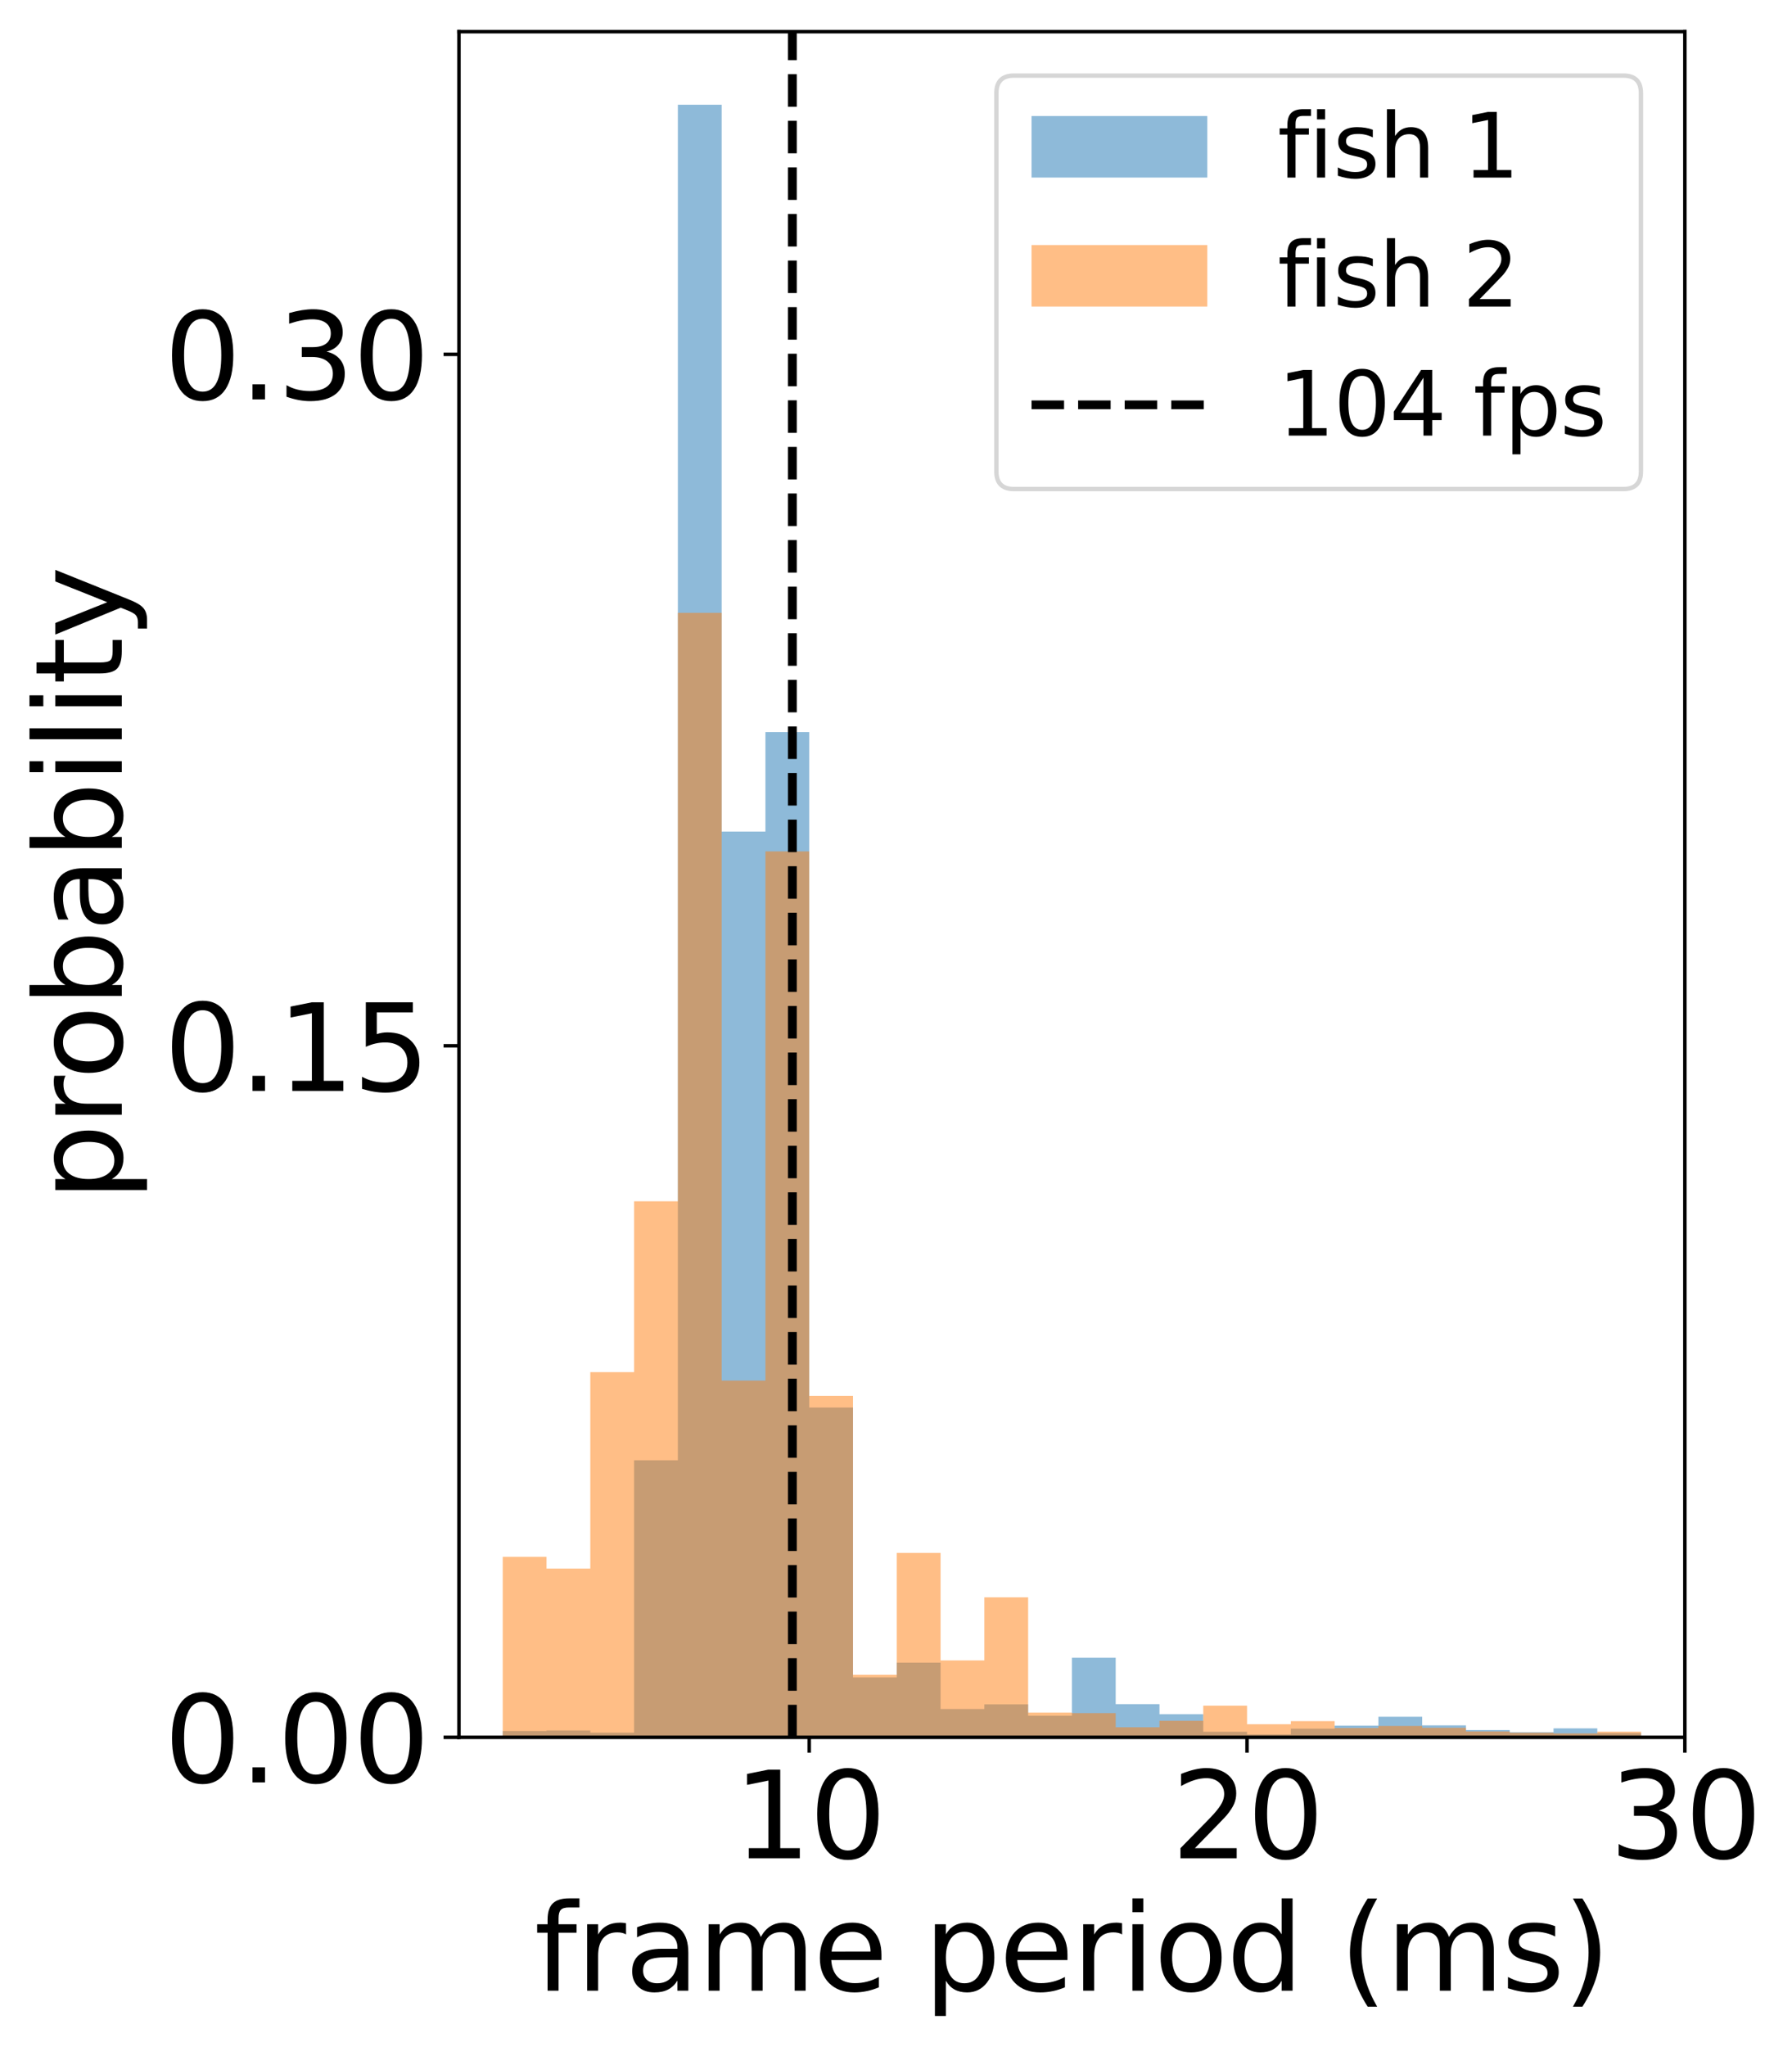<?xml version="1.0" encoding="utf-8" standalone="no"?>
<!DOCTYPE svg PUBLIC "-//W3C//DTD SVG 1.1//EN"
  "http://www.w3.org/Graphics/SVG/1.1/DTD/svg11.dtd">
<svg height="465.742pt" version="1.1" viewBox="0 0 407.827 465.742" width="407.827pt" xmlns="http://www.w3.org/2000/svg" xmlns:xlink="http://www.w3.org/1999/xlink">
 <defs>
  <style type="text/css">*{stroke-linecap:butt;stroke-linejoin:round;}</style>
 </defs>
 <g id="figure_1">
  <g id="patch_1">
   <path d="M 0 465.742 
L 407.827 465.742 
L 407.827 0 
L 0 0 
z
" style="fill:#ffffff;"/>
  </g>
  <g id="axes_1">
   <g id="patch_2">
    <path d="M 104.448 395.28 
L 383.448 395.28 
L 383.448 7.2 
L 104.448 7.2 
z
" style="fill:#ffffff;"/>
   </g>
   <g id="patch_3">
    <path clip-path="url(#pacb1fd2ef6)" d="M 84.52 395.28 
L 84.52 395.28 
L 94.484 395.28 
L 94.484 395.199 
L 104.448 395.199 
L 104.448 395.008 
L 114.412 395.008 
L 114.412 393.84 
L 124.377 393.84 
L 124.377 393.718 
L 134.341 393.718 
L 134.341 394.226 
L 144.305 394.226 
L 144.305 332.238 
L 154.27 332.238 
L 154.27 23.831 
L 164.234 23.831 
L 164.234 189.202 
L 174.198 189.202 
L 174.198 166.562 
L 184.162 166.562 
L 184.162 320.233 
L 194.127 320.233 
L 194.127 381.653 
L 204.091 381.653 
L 204.091 378.285 
L 214.055 378.285 
L 214.055 388.835 
L 224.02 388.835 
L 224.02 387.783 
L 233.984 387.783 
L 233.984 390.37 
L 243.948 390.37 
L 243.948 377.185 
L 253.912 377.185 
L 253.912 387.733 
L 263.877 387.733 
L 263.877 390.014 
L 273.841 390.014 
L 273.841 394.011 
L 283.805 394.011 
L 283.805 394.64 
L 293.77 394.64 
L 293.77 393.318 
L 303.734 393.318 
L 303.734 392.613 
L 313.698 392.613 
L 313.698 390.601 
L 323.662 390.601 
L 323.662 392.556 
L 333.627 392.556 
L 333.627 393.626 
L 343.591 393.626 
L 343.591 394.126 
L 353.555 394.126 
L 353.555 393.242 
L 363.52 393.242 
L 363.52 394.328 
L 373.484 394.328 
L 373.484 395.28 
L 363.52 395.28 
L 363.52 395.28 
L 353.555 395.28 
L 353.555 395.28 
L 343.591 395.28 
L 343.591 395.28 
L 333.627 395.28 
L 333.627 395.28 
L 323.662 395.28 
L 323.662 395.28 
L 313.698 395.28 
L 313.698 395.28 
L 303.734 395.28 
L 303.734 395.28 
L 293.77 395.28 
L 293.77 395.28 
L 283.805 395.28 
L 283.805 395.28 
L 273.841 395.28 
L 273.841 395.28 
L 263.877 395.28 
L 263.877 395.28 
L 253.912 395.28 
L 253.912 395.28 
L 243.948 395.28 
L 243.948 395.28 
L 233.984 395.28 
L 233.984 395.28 
L 224.02 395.28 
L 224.02 395.28 
L 214.055 395.28 
L 214.055 395.28 
L 204.091 395.28 
L 204.091 395.28 
L 194.127 395.28 
L 194.127 395.28 
L 184.162 395.28 
L 184.162 395.28 
L 174.198 395.28 
L 174.198 395.28 
L 164.234 395.28 
L 164.234 395.28 
L 154.27 395.28 
L 154.27 395.28 
L 144.305 395.28 
L 144.305 395.28 
L 134.341 395.28 
L 134.341 395.28 
L 124.377 395.28 
L 124.377 395.28 
L 114.412 395.28 
L 114.412 395.28 
L 104.448 395.28 
L 104.448 395.28 
L 94.484 395.28 
L 94.484 395.28 
z
" style="fill:#1f77b4;opacity:0.5;"/>
   </g>
   <g id="patch_4">
    <path clip-path="url(#pacb1fd2ef6)" d="M 84.52 395.28 
L 84.52 395.28 
L 94.484 395.28 
L 94.484 395.261 
L 104.448 395.261 
L 104.448 395.182 
L 114.412 395.182 
L 114.412 354.216 
L 124.377 354.216 
L 124.377 356.887 
L 134.341 356.887 
L 134.341 312.19 
L 144.305 312.19 
L 144.305 273.324 
L 154.27 273.324 
L 154.27 139.436 
L 164.234 139.436 
L 164.234 314.115 
L 174.198 314.115 
L 174.198 193.707 
L 184.162 193.707 
L 184.162 317.607 
L 194.127 317.607 
L 194.127 381.055 
L 204.091 381.055 
L 204.091 353.322 
L 214.055 353.322 
L 214.055 377.78 
L 224.02 377.78 
L 224.02 363.424 
L 233.984 363.424 
L 233.984 389.655 
L 243.948 389.655 
L 243.948 389.775 
L 253.912 389.775 
L 253.912 392.994 
L 263.877 392.994 
L 263.877 391.525 
L 273.841 391.525 
L 273.841 388.078 
L 283.805 388.078 
L 283.805 392.299 
L 293.77 392.299 
L 293.77 391.599 
L 303.734 391.599 
L 303.734 393.167 
L 313.698 393.167 
L 313.698 392.696 
L 323.662 392.696 
L 323.662 393.117 
L 333.627 393.117 
L 333.627 393.935 
L 343.591 393.935 
L 343.591 394.237 
L 353.555 394.237 
L 353.555 394.398 
L 363.52 394.398 
L 363.52 393.997 
L 373.484 393.997 
L 373.484 395.28 
L 363.52 395.28 
L 363.52 395.28 
L 353.555 395.28 
L 353.555 395.28 
L 343.591 395.28 
L 343.591 395.28 
L 333.627 395.28 
L 333.627 395.28 
L 323.662 395.28 
L 323.662 395.28 
L 313.698 395.28 
L 313.698 395.28 
L 303.734 395.28 
L 303.734 395.28 
L 293.77 395.28 
L 293.77 395.28 
L 283.805 395.28 
L 283.805 395.28 
L 273.841 395.28 
L 273.841 395.28 
L 263.877 395.28 
L 263.877 395.28 
L 253.912 395.28 
L 253.912 395.28 
L 243.948 395.28 
L 243.948 395.28 
L 233.984 395.28 
L 233.984 395.28 
L 224.02 395.28 
L 224.02 395.28 
L 214.055 395.28 
L 214.055 395.28 
L 204.091 395.28 
L 204.091 395.28 
L 194.127 395.28 
L 194.127 395.28 
L 184.162 395.28 
L 184.162 395.28 
L 174.198 395.28 
L 174.198 395.28 
L 164.234 395.28 
L 164.234 395.28 
L 154.27 395.28 
L 154.27 395.28 
L 144.305 395.28 
L 144.305 395.28 
L 134.341 395.28 
L 134.341 395.28 
L 124.377 395.28 
L 124.377 395.28 
L 114.412 395.28 
L 114.412 395.28 
L 104.448 395.28 
L 104.448 395.28 
L 94.484 395.28 
L 94.484 395.28 
z
" style="fill:#ff7f0e;opacity:0.5;"/>
   </g>
   <g id="matplotlib.axis_1">
    <g id="xtick_1">
     <g id="line2d_1">
      <defs>
       <path d="M 0 0 
L 0 3.5 
" id="me684d83044" style="stroke:#000000;stroke-width:0.8;"/>
      </defs>
      <g>
       <use style="stroke:#000000;stroke-width:0.8;" x="184.162" xlink:href="#me684d83044" y="395.28"/>
      </g>
     </g>
     <g id="text_1">
      <!-- 10 -->
      <g transform="translate(166.984 422.796)scale(0.27 -0.27)">
       <defs>
        <path d="M 794 531 
L 1825 531 
L 1825 4091 
L 703 3866 
L 703 4441 
L 1819 4666 
L 2450 4666 
L 2450 531 
L 3481 531 
L 3481 0 
L 794 0 
L 794 531 
z
" id="DejaVuSans-31" transform="scale(0.016)"/>
        <path d="M 2034 4250 
Q 1547 4250 1301 3770 
Q 1056 3291 1056 2328 
Q 1056 1369 1301 889 
Q 1547 409 2034 409 
Q 2525 409 2770 889 
Q 3016 1369 3016 2328 
Q 3016 3291 2770 3770 
Q 2525 4250 2034 4250 
z
M 2034 4750 
Q 2819 4750 3233 4129 
Q 3647 3509 3647 2328 
Q 3647 1150 3233 529 
Q 2819 -91 2034 -91 
Q 1250 -91 836 529 
Q 422 1150 422 2328 
Q 422 3509 836 4129 
Q 1250 4750 2034 4750 
z
" id="DejaVuSans-30" transform="scale(0.016)"/>
       </defs>
       <use xlink:href="#DejaVuSans-31"/>
       <use x="63.623" xlink:href="#DejaVuSans-30"/>
      </g>
     </g>
    </g>
    <g id="xtick_2">
     <g id="line2d_2">
      <g>
       <use style="stroke:#000000;stroke-width:0.8;" x="283.805" xlink:href="#me684d83044" y="395.28"/>
      </g>
     </g>
     <g id="text_2">
      <!-- 20 -->
      <g transform="translate(266.627 422.796)scale(0.27 -0.27)">
       <defs>
        <path d="M 1228 531 
L 3431 531 
L 3431 0 
L 469 0 
L 469 531 
Q 828 903 1448 1529 
Q 2069 2156 2228 2338 
Q 2531 2678 2651 2914 
Q 2772 3150 2772 3378 
Q 2772 3750 2511 3984 
Q 2250 4219 1831 4219 
Q 1534 4219 1204 4116 
Q 875 4013 500 3803 
L 500 4441 
Q 881 4594 1212 4672 
Q 1544 4750 1819 4750 
Q 2544 4750 2975 4387 
Q 3406 4025 3406 3419 
Q 3406 3131 3298 2873 
Q 3191 2616 2906 2266 
Q 2828 2175 2409 1742 
Q 1991 1309 1228 531 
z
" id="DejaVuSans-32" transform="scale(0.016)"/>
       </defs>
       <use xlink:href="#DejaVuSans-32"/>
       <use x="63.623" xlink:href="#DejaVuSans-30"/>
      </g>
     </g>
    </g>
    <g id="xtick_3">
     <g id="line2d_3">
      <g>
       <use style="stroke:#000000;stroke-width:0.8;" x="383.448" xlink:href="#me684d83044" y="395.28"/>
      </g>
     </g>
     <g id="text_3">
      <!-- 30 -->
      <g transform="translate(366.269 422.796)scale(0.27 -0.27)">
       <defs>
        <path d="M 2597 2516 
Q 3050 2419 3304 2112 
Q 3559 1806 3559 1356 
Q 3559 666 3084 287 
Q 2609 -91 1734 -91 
Q 1441 -91 1130 -33 
Q 819 25 488 141 
L 488 750 
Q 750 597 1062 519 
Q 1375 441 1716 441 
Q 2309 441 2620 675 
Q 2931 909 2931 1356 
Q 2931 1769 2642 2001 
Q 2353 2234 1838 2234 
L 1294 2234 
L 1294 2753 
L 1863 2753 
Q 2328 2753 2575 2939 
Q 2822 3125 2822 3475 
Q 2822 3834 2567 4026 
Q 2313 4219 1838 4219 
Q 1578 4219 1281 4162 
Q 984 4106 628 3988 
L 628 4550 
Q 988 4650 1302 4700 
Q 1616 4750 1894 4750 
Q 2613 4750 3031 4423 
Q 3450 4097 3450 3541 
Q 3450 3153 3228 2886 
Q 3006 2619 2597 2516 
z
" id="DejaVuSans-33" transform="scale(0.016)"/>
       </defs>
       <use xlink:href="#DejaVuSans-33"/>
       <use x="63.623" xlink:href="#DejaVuSans-30"/>
      </g>
     </g>
    </g>
    <g id="text_4">
     <!-- frame period (ms) -->
     <g transform="translate(121.611 452.927)scale(0.27 -0.27)">
      <defs>
       <path d="M 2375 4863 
L 2375 4384 
L 1825 4384 
Q 1516 4384 1395 4259 
Q 1275 4134 1275 3809 
L 1275 3500 
L 2222 3500 
L 2222 3053 
L 1275 3053 
L 1275 0 
L 697 0 
L 697 3053 
L 147 3053 
L 147 3500 
L 697 3500 
L 697 3744 
Q 697 4328 969 4595 
Q 1241 4863 1831 4863 
L 2375 4863 
z
" id="DejaVuSans-66" transform="scale(0.016)"/>
       <path d="M 2631 2963 
Q 2534 3019 2420 3045 
Q 2306 3072 2169 3072 
Q 1681 3072 1420 2755 
Q 1159 2438 1159 1844 
L 1159 0 
L 581 0 
L 581 3500 
L 1159 3500 
L 1159 2956 
Q 1341 3275 1631 3429 
Q 1922 3584 2338 3584 
Q 2397 3584 2469 3576 
Q 2541 3569 2628 3553 
L 2631 2963 
z
" id="DejaVuSans-72" transform="scale(0.016)"/>
       <path d="M 2194 1759 
Q 1497 1759 1228 1600 
Q 959 1441 959 1056 
Q 959 750 1161 570 
Q 1363 391 1709 391 
Q 2188 391 2477 730 
Q 2766 1069 2766 1631 
L 2766 1759 
L 2194 1759 
z
M 3341 1997 
L 3341 0 
L 2766 0 
L 2766 531 
Q 2569 213 2275 61 
Q 1981 -91 1556 -91 
Q 1019 -91 701 211 
Q 384 513 384 1019 
Q 384 1609 779 1909 
Q 1175 2209 1959 2209 
L 2766 2209 
L 2766 2266 
Q 2766 2663 2505 2880 
Q 2244 3097 1772 3097 
Q 1472 3097 1187 3025 
Q 903 2953 641 2809 
L 641 3341 
Q 956 3463 1253 3523 
Q 1550 3584 1831 3584 
Q 2591 3584 2966 3190 
Q 3341 2797 3341 1997 
z
" id="DejaVuSans-61" transform="scale(0.016)"/>
       <path d="M 3328 2828 
Q 3544 3216 3844 3400 
Q 4144 3584 4550 3584 
Q 5097 3584 5394 3201 
Q 5691 2819 5691 2113 
L 5691 0 
L 5113 0 
L 5113 2094 
Q 5113 2597 4934 2840 
Q 4756 3084 4391 3084 
Q 3944 3084 3684 2787 
Q 3425 2491 3425 1978 
L 3425 0 
L 2847 0 
L 2847 2094 
Q 2847 2600 2669 2842 
Q 2491 3084 2119 3084 
Q 1678 3084 1418 2786 
Q 1159 2488 1159 1978 
L 1159 0 
L 581 0 
L 581 3500 
L 1159 3500 
L 1159 2956 
Q 1356 3278 1631 3431 
Q 1906 3584 2284 3584 
Q 2666 3584 2933 3390 
Q 3200 3197 3328 2828 
z
" id="DejaVuSans-6d" transform="scale(0.016)"/>
       <path d="M 3597 1894 
L 3597 1613 
L 953 1613 
Q 991 1019 1311 708 
Q 1631 397 2203 397 
Q 2534 397 2845 478 
Q 3156 559 3463 722 
L 3463 178 
Q 3153 47 2828 -22 
Q 2503 -91 2169 -91 
Q 1331 -91 842 396 
Q 353 884 353 1716 
Q 353 2575 817 3079 
Q 1281 3584 2069 3584 
Q 2775 3584 3186 3129 
Q 3597 2675 3597 1894 
z
M 3022 2063 
Q 3016 2534 2758 2815 
Q 2500 3097 2075 3097 
Q 1594 3097 1305 2825 
Q 1016 2553 972 2059 
L 3022 2063 
z
" id="DejaVuSans-65" transform="scale(0.016)"/>
       <path id="DejaVuSans-20" transform="scale(0.016)"/>
       <path d="M 1159 525 
L 1159 -1331 
L 581 -1331 
L 581 3500 
L 1159 3500 
L 1159 2969 
Q 1341 3281 1617 3432 
Q 1894 3584 2278 3584 
Q 2916 3584 3314 3078 
Q 3713 2572 3713 1747 
Q 3713 922 3314 415 
Q 2916 -91 2278 -91 
Q 1894 -91 1617 61 
Q 1341 213 1159 525 
z
M 3116 1747 
Q 3116 2381 2855 2742 
Q 2594 3103 2138 3103 
Q 1681 3103 1420 2742 
Q 1159 2381 1159 1747 
Q 1159 1113 1420 752 
Q 1681 391 2138 391 
Q 2594 391 2855 752 
Q 3116 1113 3116 1747 
z
" id="DejaVuSans-70" transform="scale(0.016)"/>
       <path d="M 603 3500 
L 1178 3500 
L 1178 0 
L 603 0 
L 603 3500 
z
M 603 4863 
L 1178 4863 
L 1178 4134 
L 603 4134 
L 603 4863 
z
" id="DejaVuSans-69" transform="scale(0.016)"/>
       <path d="M 1959 3097 
Q 1497 3097 1228 2736 
Q 959 2375 959 1747 
Q 959 1119 1226 758 
Q 1494 397 1959 397 
Q 2419 397 2687 759 
Q 2956 1122 2956 1747 
Q 2956 2369 2687 2733 
Q 2419 3097 1959 3097 
z
M 1959 3584 
Q 2709 3584 3137 3096 
Q 3566 2609 3566 1747 
Q 3566 888 3137 398 
Q 2709 -91 1959 -91 
Q 1206 -91 779 398 
Q 353 888 353 1747 
Q 353 2609 779 3096 
Q 1206 3584 1959 3584 
z
" id="DejaVuSans-6f" transform="scale(0.016)"/>
       <path d="M 2906 2969 
L 2906 4863 
L 3481 4863 
L 3481 0 
L 2906 0 
L 2906 525 
Q 2725 213 2448 61 
Q 2172 -91 1784 -91 
Q 1150 -91 751 415 
Q 353 922 353 1747 
Q 353 2572 751 3078 
Q 1150 3584 1784 3584 
Q 2172 3584 2448 3432 
Q 2725 3281 2906 2969 
z
M 947 1747 
Q 947 1113 1208 752 
Q 1469 391 1925 391 
Q 2381 391 2643 752 
Q 2906 1113 2906 1747 
Q 2906 2381 2643 2742 
Q 2381 3103 1925 3103 
Q 1469 3103 1208 2742 
Q 947 2381 947 1747 
z
" id="DejaVuSans-64" transform="scale(0.016)"/>
       <path d="M 1984 4856 
Q 1566 4138 1362 3434 
Q 1159 2731 1159 2009 
Q 1159 1288 1364 580 
Q 1569 -128 1984 -844 
L 1484 -844 
Q 1016 -109 783 600 
Q 550 1309 550 2009 
Q 550 2706 781 3412 
Q 1013 4119 1484 4856 
L 1984 4856 
z
" id="DejaVuSans-28" transform="scale(0.016)"/>
       <path d="M 2834 3397 
L 2834 2853 
Q 2591 2978 2328 3040 
Q 2066 3103 1784 3103 
Q 1356 3103 1142 2972 
Q 928 2841 928 2578 
Q 928 2378 1081 2264 
Q 1234 2150 1697 2047 
L 1894 2003 
Q 2506 1872 2764 1633 
Q 3022 1394 3022 966 
Q 3022 478 2636 193 
Q 2250 -91 1575 -91 
Q 1294 -91 989 -36 
Q 684 19 347 128 
L 347 722 
Q 666 556 975 473 
Q 1284 391 1588 391 
Q 1994 391 2212 530 
Q 2431 669 2431 922 
Q 2431 1156 2273 1281 
Q 2116 1406 1581 1522 
L 1381 1569 
Q 847 1681 609 1914 
Q 372 2147 372 2553 
Q 372 3047 722 3315 
Q 1072 3584 1716 3584 
Q 2034 3584 2315 3537 
Q 2597 3491 2834 3397 
z
" id="DejaVuSans-73" transform="scale(0.016)"/>
       <path d="M 513 4856 
L 1013 4856 
Q 1481 4119 1714 3412 
Q 1947 2706 1947 2009 
Q 1947 1309 1714 600 
Q 1481 -109 1013 -844 
L 513 -844 
Q 928 -128 1133 580 
Q 1338 1288 1338 2009 
Q 1338 2731 1133 3434 
Q 928 4138 513 4856 
z
" id="DejaVuSans-29" transform="scale(0.016)"/>
      </defs>
      <use xlink:href="#DejaVuSans-66"/>
      <use x="35.205" xlink:href="#DejaVuSans-72"/>
      <use x="76.318" xlink:href="#DejaVuSans-61"/>
      <use x="137.598" xlink:href="#DejaVuSans-6d"/>
      <use x="235.01" xlink:href="#DejaVuSans-65"/>
      <use x="296.533" xlink:href="#DejaVuSans-20"/>
      <use x="328.32" xlink:href="#DejaVuSans-70"/>
      <use x="391.797" xlink:href="#DejaVuSans-65"/>
      <use x="453.32" xlink:href="#DejaVuSans-72"/>
      <use x="494.434" xlink:href="#DejaVuSans-69"/>
      <use x="522.217" xlink:href="#DejaVuSans-6f"/>
      <use x="583.398" xlink:href="#DejaVuSans-64"/>
      <use x="646.875" xlink:href="#DejaVuSans-20"/>
      <use x="678.662" xlink:href="#DejaVuSans-28"/>
      <use x="717.676" xlink:href="#DejaVuSans-6d"/>
      <use x="815.088" xlink:href="#DejaVuSans-73"/>
      <use x="867.188" xlink:href="#DejaVuSans-29"/>
     </g>
    </g>
   </g>
   <g id="matplotlib.axis_2">
    <g id="ytick_1">
     <g id="line2d_4">
      <defs>
       <path d="M 0 0 
L -3.5 0 
" id="m8e8a06ab04" style="stroke:#000000;stroke-width:0.8;"/>
      </defs>
      <g>
       <use style="stroke:#000000;stroke-width:0.8;" x="104.448" xlink:href="#m8e8a06ab04" y="395.28"/>
      </g>
     </g>
     <g id="text_5">
      <!-- 0.00 -->
      <g transform="translate(37.331 405.538)scale(0.27 -0.27)">
       <defs>
        <path d="M 684 794 
L 1344 794 
L 1344 0 
L 684 0 
L 684 794 
z
" id="DejaVuSans-2e" transform="scale(0.016)"/>
       </defs>
       <use xlink:href="#DejaVuSans-30"/>
       <use x="63.623" xlink:href="#DejaVuSans-2e"/>
       <use x="95.41" xlink:href="#DejaVuSans-30"/>
       <use x="159.033" xlink:href="#DejaVuSans-30"/>
      </g>
     </g>
    </g>
    <g id="ytick_2">
     <g id="line2d_5">
      <g>
       <use style="stroke:#000000;stroke-width:0.8;" x="104.448" xlink:href="#m8e8a06ab04" y="237.95"/>
      </g>
     </g>
     <g id="text_6">
      <!-- 0.15 -->
      <g transform="translate(37.331 248.208)scale(0.27 -0.27)">
       <defs>
        <path d="M 691 4666 
L 3169 4666 
L 3169 4134 
L 1269 4134 
L 1269 2991 
Q 1406 3038 1543 3061 
Q 1681 3084 1819 3084 
Q 2600 3084 3056 2656 
Q 3513 2228 3513 1497 
Q 3513 744 3044 326 
Q 2575 -91 1722 -91 
Q 1428 -91 1123 -41 
Q 819 9 494 109 
L 494 744 
Q 775 591 1075 516 
Q 1375 441 1709 441 
Q 2250 441 2565 725 
Q 2881 1009 2881 1497 
Q 2881 1984 2565 2268 
Q 2250 2553 1709 2553 
Q 1456 2553 1204 2497 
Q 953 2441 691 2322 
L 691 4666 
z
" id="DejaVuSans-35" transform="scale(0.016)"/>
       </defs>
       <use xlink:href="#DejaVuSans-30"/>
       <use x="63.623" xlink:href="#DejaVuSans-2e"/>
       <use x="95.41" xlink:href="#DejaVuSans-31"/>
       <use x="159.033" xlink:href="#DejaVuSans-35"/>
      </g>
     </g>
    </g>
    <g id="ytick_3">
     <g id="line2d_6">
      <g>
       <use style="stroke:#000000;stroke-width:0.8;" x="104.448" xlink:href="#m8e8a06ab04" y="80.621"/>
      </g>
     </g>
     <g id="text_7">
      <!-- 0.30 -->
      <g transform="translate(37.331 90.878)scale(0.27 -0.27)">
       <use xlink:href="#DejaVuSans-30"/>
       <use x="63.623" xlink:href="#DejaVuSans-2e"/>
       <use x="95.41" xlink:href="#DejaVuSans-33"/>
       <use x="159.033" xlink:href="#DejaVuSans-30"/>
      </g>
     </g>
    </g>
    <g id="text_8">
     <!-- probability -->
     <g transform="translate(27.716 273.265)rotate(-90)scale(0.27 -0.27)">
      <defs>
       <path d="M 3116 1747 
Q 3116 2381 2855 2742 
Q 2594 3103 2138 3103 
Q 1681 3103 1420 2742 
Q 1159 2381 1159 1747 
Q 1159 1113 1420 752 
Q 1681 391 2138 391 
Q 2594 391 2855 752 
Q 3116 1113 3116 1747 
z
M 1159 2969 
Q 1341 3281 1617 3432 
Q 1894 3584 2278 3584 
Q 2916 3584 3314 3078 
Q 3713 2572 3713 1747 
Q 3713 922 3314 415 
Q 2916 -91 2278 -91 
Q 1894 -91 1617 61 
Q 1341 213 1159 525 
L 1159 0 
L 581 0 
L 581 4863 
L 1159 4863 
L 1159 2969 
z
" id="DejaVuSans-62" transform="scale(0.016)"/>
       <path d="M 603 4863 
L 1178 4863 
L 1178 0 
L 603 0 
L 603 4863 
z
" id="DejaVuSans-6c" transform="scale(0.016)"/>
       <path d="M 1172 4494 
L 1172 3500 
L 2356 3500 
L 2356 3053 
L 1172 3053 
L 1172 1153 
Q 1172 725 1289 603 
Q 1406 481 1766 481 
L 2356 481 
L 2356 0 
L 1766 0 
Q 1100 0 847 248 
Q 594 497 594 1153 
L 594 3053 
L 172 3053 
L 172 3500 
L 594 3500 
L 594 4494 
L 1172 4494 
z
" id="DejaVuSans-74" transform="scale(0.016)"/>
       <path d="M 2059 -325 
Q 1816 -950 1584 -1140 
Q 1353 -1331 966 -1331 
L 506 -1331 
L 506 -850 
L 844 -850 
Q 1081 -850 1212 -737 
Q 1344 -625 1503 -206 
L 1606 56 
L 191 3500 
L 800 3500 
L 1894 763 
L 2988 3500 
L 3597 3500 
L 2059 -325 
z
" id="DejaVuSans-79" transform="scale(0.016)"/>
      </defs>
      <use xlink:href="#DejaVuSans-70"/>
      <use x="63.477" xlink:href="#DejaVuSans-72"/>
      <use x="102.34" xlink:href="#DejaVuSans-6f"/>
      <use x="163.521" xlink:href="#DejaVuSans-62"/>
      <use x="226.998" xlink:href="#DejaVuSans-61"/>
      <use x="288.277" xlink:href="#DejaVuSans-62"/>
      <use x="351.754" xlink:href="#DejaVuSans-69"/>
      <use x="379.537" xlink:href="#DejaVuSans-6c"/>
      <use x="407.32" xlink:href="#DejaVuSans-69"/>
      <use x="435.104" xlink:href="#DejaVuSans-74"/>
      <use x="474.312" xlink:href="#DejaVuSans-79"/>
     </g>
    </g>
   </g>
   <g id="LineCollection_1">
    <path clip-path="url(#pacb1fd2ef6)" d="M 180.33 395.28 
L 180.33 7.2 
" style="fill:none;stroke:#000000;stroke-dasharray:7.4,3.2;stroke-dashoffset:0;stroke-width:2;"/>
   </g>
   <g id="patch_5">
    <path d="M 104.448 395.28 
L 104.448 7.2 
" style="fill:none;stroke:#000000;stroke-linecap:square;stroke-linejoin:miter;stroke-width:0.8;"/>
   </g>
   <g id="patch_6">
    <path d="M 383.448 395.28 
L 383.448 7.2 
" style="fill:none;stroke:#000000;stroke-linecap:square;stroke-linejoin:miter;stroke-width:0.8;"/>
   </g>
   <g id="patch_7">
    <path d="M 104.448 395.28 
L 383.448 395.28 
" style="fill:none;stroke:#000000;stroke-linecap:square;stroke-linejoin:miter;stroke-width:0.8;"/>
   </g>
   <g id="patch_8">
    <path d="M 104.448 7.2 
L 383.448 7.2 
" style="fill:none;stroke:#000000;stroke-linecap:square;stroke-linejoin:miter;stroke-width:0.8;"/>
   </g>
   <g id="legend_1">
    <g id="patch_9">
     <path d="M 230.761 111.269 
L 369.448 111.269 
Q 373.448 111.269 373.448 107.269 
L 373.448 21.2 
Q 373.448 17.2 369.448 17.2 
L 230.761 17.2 
Q 226.761 17.2 226.761 21.2 
L 226.761 107.269 
Q 226.761 111.269 230.761 111.269 
z
" style="fill:#ffffff;opacity:0.8;stroke:#cccccc;stroke-linejoin:miter;"/>
    </g>
    <g id="patch_10">
     <path d="M 234.761 40.397 
L 274.761 40.397 
L 274.761 26.397 
L 234.761 26.397 
z
" style="fill:#1f77b4;opacity:0.5;"/>
    </g>
    <g id="text_9">
     <!-- fish 1 -->
     <g transform="translate(290.761 40.397)scale(0.2 -0.2)">
      <defs>
       <path d="M 3513 2113 
L 3513 0 
L 2938 0 
L 2938 2094 
Q 2938 2591 2744 2837 
Q 2550 3084 2163 3084 
Q 1697 3084 1428 2787 
Q 1159 2491 1159 1978 
L 1159 0 
L 581 0 
L 581 4863 
L 1159 4863 
L 1159 2956 
Q 1366 3272 1645 3428 
Q 1925 3584 2291 3584 
Q 2894 3584 3203 3211 
Q 3513 2838 3513 2113 
z
" id="DejaVuSans-68" transform="scale(0.016)"/>
      </defs>
      <use xlink:href="#DejaVuSans-66"/>
      <use x="35.205" xlink:href="#DejaVuSans-69"/>
      <use x="62.988" xlink:href="#DejaVuSans-73"/>
      <use x="115.088" xlink:href="#DejaVuSans-68"/>
      <use x="178.467" xlink:href="#DejaVuSans-20"/>
      <use x="210.254" xlink:href="#DejaVuSans-31"/>
     </g>
    </g>
    <g id="patch_11">
     <path d="M 234.761 69.753 
L 274.761 69.753 
L 274.761 55.753 
L 234.761 55.753 
z
" style="fill:#ff7f0e;opacity:0.5;"/>
    </g>
    <g id="text_10">
     <!-- fish 2 -->
     <g transform="translate(290.761 69.753)scale(0.2 -0.2)">
      <use xlink:href="#DejaVuSans-66"/>
      <use x="35.205" xlink:href="#DejaVuSans-69"/>
      <use x="62.988" xlink:href="#DejaVuSans-73"/>
      <use x="115.088" xlink:href="#DejaVuSans-68"/>
      <use x="178.467" xlink:href="#DejaVuSans-20"/>
      <use x="210.254" xlink:href="#DejaVuSans-32"/>
     </g>
    </g>
    <g id="line2d_7">
     <path d="M 234.761 92.109 
L 274.761 92.109 
" style="fill:none;stroke:#000000;stroke-dasharray:7.4,3.2;stroke-dashoffset:0;stroke-width:2;"/>
    </g>
    <g id="text_11">
     <!-- 104 fps -->
     <g transform="translate(290.761 99.109)scale(0.2 -0.2)">
      <defs>
       <path d="M 2419 4116 
L 825 1625 
L 2419 1625 
L 2419 4116 
z
M 2253 4666 
L 3047 4666 
L 3047 1625 
L 3713 1625 
L 3713 1100 
L 3047 1100 
L 3047 0 
L 2419 0 
L 2419 1100 
L 313 1100 
L 313 1709 
L 2253 4666 
z
" id="DejaVuSans-34" transform="scale(0.016)"/>
      </defs>
      <use xlink:href="#DejaVuSans-31"/>
      <use x="63.623" xlink:href="#DejaVuSans-30"/>
      <use x="127.246" xlink:href="#DejaVuSans-34"/>
      <use x="190.869" xlink:href="#DejaVuSans-20"/>
      <use x="222.656" xlink:href="#DejaVuSans-66"/>
      <use x="257.861" xlink:href="#DejaVuSans-70"/>
      <use x="321.338" xlink:href="#DejaVuSans-73"/>
     </g>
    </g>
   </g>
  </g>
 </g>
 <defs>
  <clipPath id="pacb1fd2ef6">
   <rect height="388.08" width="279" x="104.448" y="7.2"/>
  </clipPath>
 </defs>
</svg>
